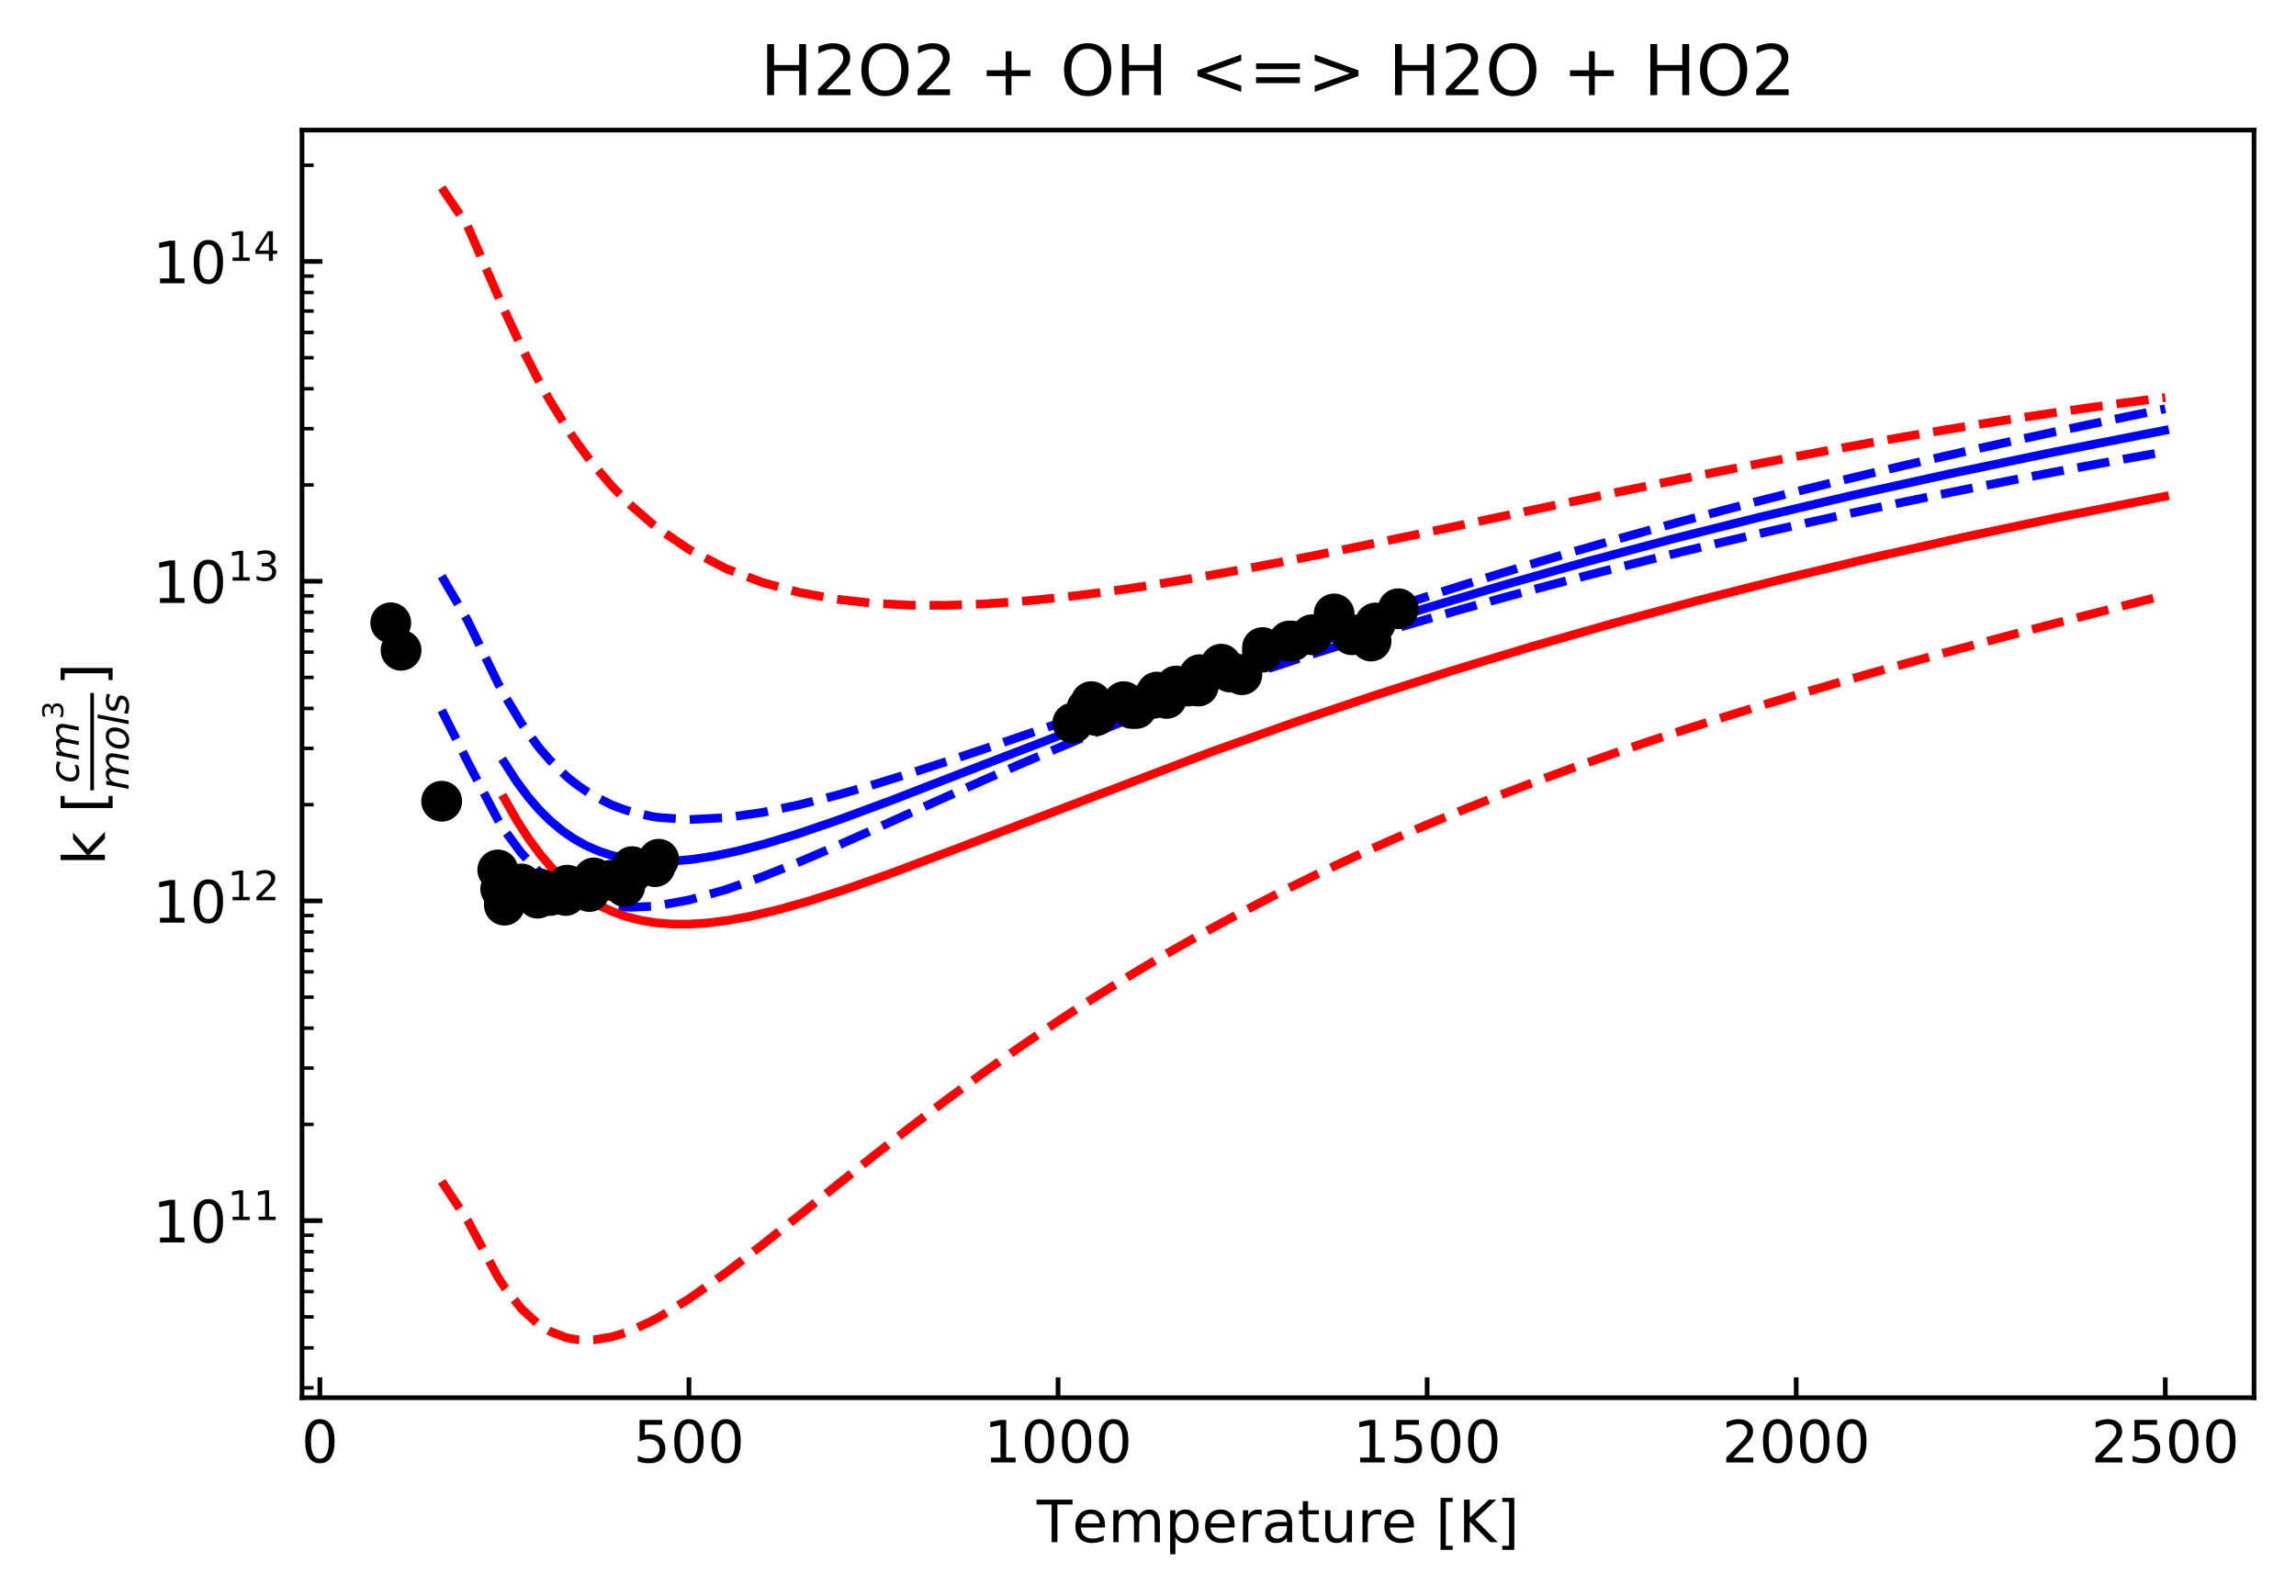 <?xml version="1.0" encoding="utf-8" standalone="no"?>
<!DOCTYPE svg PUBLIC "-//W3C//DTD SVG 1.1//EN"
  "http://www.w3.org/Graphics/SVG/1.1/DTD/svg11.dtd">
<!-- Created with matplotlib (https://matplotlib.org/) -->
<svg height="273.814pt" version="1.1" viewBox="0 0 393.8 273.814" width="393.8pt" xmlns="http://www.w3.org/2000/svg" xmlns:xlink="http://www.w3.org/1999/xlink">
 <defs>
  <style type="text/css">
*{stroke-linecap:butt;stroke-linejoin:round;}
  </style>
 </defs>
 <g id="figure_1">
  <g id="patch_1">
   <path d="M 0 273.814 
L 393.8 273.814 
L 393.8 0 
L 0 0 
z
" style="fill:#ffffff;"/>
  </g>
  <g id="axes_1">
   <g id="patch_2">
    <path d="M 51.8 239.758 
L 386.6 239.758 
L 386.6 22.318 
L 51.8 22.318 
z
" style="fill:#ffffff;"/>
   </g>
   <g id="matplotlib.axis_1">
    <g id="xtick_1">
     <g id="line2d_1">
      <defs>
       <path d="M 0 0 
L 0 -3.5 
" id="mf546ac850c" style="stroke:#000000;stroke-width:0.8;"/>
      </defs>
      <g>
       <use style="stroke:#000000;stroke-width:0.8;" x="54.864" xlink:href="#mf546ac850c" y="239.758"/>
      </g>
     </g>
     <g id="text_1">
      <!-- 0 -->
      <defs>
       <path d="M 31.781 66.406 
Q 24.172 66.406 20.328 58.906 
Q 16.5 51.422 16.5 36.375 
Q 16.5 21.391 20.328 13.891 
Q 24.172 6.391 31.781 6.391 
Q 39.453 6.391 43.281 13.891 
Q 47.125 21.391 47.125 36.375 
Q 47.125 51.422 43.281 58.906 
Q 39.453 66.406 31.781 66.406 
z
M 31.781 74.219 
Q 44.047 74.219 50.516 64.516 
Q 56.984 54.828 56.984 36.375 
Q 56.984 17.969 50.516 8.266 
Q 44.047 -1.422 31.781 -1.422 
Q 19.531 -1.422 13.062 8.266 
Q 6.594 17.969 6.594 36.375 
Q 6.594 54.828 13.062 64.516 
Q 19.531 74.219 31.781 74.219 
z
" id="DejaVuSans-48"/>
      </defs>
      <g transform="translate(51.683 250.857)scale(0.1 -0.1)">
       <use xlink:href="#DejaVuSans-48"/>
      </g>
     </g>
    </g>
    <g id="xtick_2">
     <g id="line2d_2">
      <g>
       <use style="stroke:#000000;stroke-width:0.8;" x="118.167" xlink:href="#mf546ac850c" y="239.758"/>
      </g>
     </g>
     <g id="text_2">
      <!-- 500 -->
      <defs>
       <path d="M 10.797 72.906 
L 49.516 72.906 
L 49.516 64.594 
L 19.828 64.594 
L 19.828 46.734 
Q 21.969 47.469 24.109 47.828 
Q 26.266 48.188 28.422 48.188 
Q 40.625 48.188 47.75 41.5 
Q 54.891 34.812 54.891 23.391 
Q 54.891 11.625 47.562 5.094 
Q 40.234 -1.422 26.906 -1.422 
Q 22.312 -1.422 17.547 -0.641 
Q 12.797 0.141 7.719 1.703 
L 7.719 11.625 
Q 12.109 9.234 16.797 8.062 
Q 21.484 6.891 26.703 6.891 
Q 35.156 6.891 40.078 11.328 
Q 45.016 15.766 45.016 23.391 
Q 45.016 31 40.078 35.438 
Q 35.156 39.891 26.703 39.891 
Q 22.75 39.891 18.812 39.016 
Q 14.891 38.141 10.797 36.281 
z
" id="DejaVuSans-53"/>
      </defs>
      <g transform="translate(108.624 250.857)scale(0.1 -0.1)">
       <use xlink:href="#DejaVuSans-53"/>
       <use x="63.623" xlink:href="#DejaVuSans-48"/>
       <use x="127.246" xlink:href="#DejaVuSans-48"/>
      </g>
     </g>
    </g>
    <g id="xtick_3">
     <g id="line2d_3">
      <g>
       <use style="stroke:#000000;stroke-width:0.8;" x="181.471" xlink:href="#mf546ac850c" y="239.758"/>
      </g>
     </g>
     <g id="text_3">
      <!-- 1000 -->
      <defs>
       <path d="M 12.406 8.297 
L 28.516 8.297 
L 28.516 63.922 
L 10.984 60.406 
L 10.984 69.391 
L 28.422 72.906 
L 38.281 72.906 
L 38.281 8.297 
L 54.391 8.297 
L 54.391 0 
L 12.406 0 
z
" id="DejaVuSans-49"/>
      </defs>
      <g transform="translate(168.746 250.857)scale(0.1 -0.1)">
       <use xlink:href="#DejaVuSans-49"/>
       <use x="63.623" xlink:href="#DejaVuSans-48"/>
       <use x="127.246" xlink:href="#DejaVuSans-48"/>
       <use x="190.869" xlink:href="#DejaVuSans-48"/>
      </g>
     </g>
    </g>
    <g id="xtick_4">
     <g id="line2d_4">
      <g>
       <use style="stroke:#000000;stroke-width:0.8;" x="244.775" xlink:href="#mf546ac850c" y="239.758"/>
      </g>
     </g>
     <g id="text_4">
      <!-- 1500 -->
      <g transform="translate(232.05 250.857)scale(0.1 -0.1)">
       <use xlink:href="#DejaVuSans-49"/>
       <use x="63.623" xlink:href="#DejaVuSans-53"/>
       <use x="127.246" xlink:href="#DejaVuSans-48"/>
       <use x="190.869" xlink:href="#DejaVuSans-48"/>
      </g>
     </g>
    </g>
    <g id="xtick_5">
     <g id="line2d_5">
      <g>
       <use style="stroke:#000000;stroke-width:0.8;" x="308.078" xlink:href="#mf546ac850c" y="239.758"/>
      </g>
     </g>
     <g id="text_5">
      <!-- 2000 -->
      <defs>
       <path d="M 19.188 8.297 
L 53.609 8.297 
L 53.609 0 
L 7.328 0 
L 7.328 8.297 
Q 12.938 14.109 22.625 23.891 
Q 32.328 33.688 34.812 36.531 
Q 39.547 41.844 41.422 45.531 
Q 43.312 49.219 43.312 52.781 
Q 43.312 58.594 39.234 62.25 
Q 35.156 65.922 28.609 65.922 
Q 23.969 65.922 18.812 64.312 
Q 13.672 62.703 7.812 59.422 
L 7.812 69.391 
Q 13.766 71.781 18.938 73 
Q 24.125 74.219 28.422 74.219 
Q 39.75 74.219 46.484 68.547 
Q 53.219 62.891 53.219 53.422 
Q 53.219 48.922 51.531 44.891 
Q 49.859 40.875 45.406 35.406 
Q 44.188 33.984 37.641 27.219 
Q 31.109 20.453 19.188 8.297 
z
" id="DejaVuSans-50"/>
      </defs>
      <g transform="translate(295.353 250.857)scale(0.1 -0.1)">
       <use xlink:href="#DejaVuSans-50"/>
       <use x="63.623" xlink:href="#DejaVuSans-48"/>
       <use x="127.246" xlink:href="#DejaVuSans-48"/>
       <use x="190.869" xlink:href="#DejaVuSans-48"/>
      </g>
     </g>
    </g>
    <g id="xtick_6">
     <g id="line2d_6">
      <g>
       <use style="stroke:#000000;stroke-width:0.8;" x="371.382" xlink:href="#mf546ac850c" y="239.758"/>
      </g>
     </g>
     <g id="text_6">
      <!-- 2500 -->
      <g transform="translate(358.657 250.857)scale(0.1 -0.1)">
       <use xlink:href="#DejaVuSans-50"/>
       <use x="63.623" xlink:href="#DejaVuSans-53"/>
       <use x="127.246" xlink:href="#DejaVuSans-48"/>
       <use x="190.869" xlink:href="#DejaVuSans-48"/>
      </g>
     </g>
    </g>
    <g id="text_7">
     <!-- Temperature [K] -->
     <defs>
      <path d="M -0.297 72.906 
L 61.375 72.906 
L 61.375 64.594 
L 35.5 64.594 
L 35.5 0 
L 25.594 0 
L 25.594 64.594 
L -0.297 64.594 
z
" id="DejaVuSans-84"/>
      <path d="M 56.203 29.594 
L 56.203 25.203 
L 14.891 25.203 
Q 15.484 15.922 20.484 11.062 
Q 25.484 6.203 34.422 6.203 
Q 39.594 6.203 44.453 7.469 
Q 49.312 8.734 54.109 11.281 
L 54.109 2.781 
Q 49.266 0.734 44.188 -0.344 
Q 39.109 -1.422 33.891 -1.422 
Q 20.797 -1.422 13.156 6.188 
Q 5.516 13.812 5.516 26.812 
Q 5.516 40.234 12.766 48.109 
Q 20.016 56 32.328 56 
Q 43.359 56 49.781 48.891 
Q 56.203 41.797 56.203 29.594 
z
M 47.219 32.234 
Q 47.125 39.594 43.094 43.984 
Q 39.062 48.391 32.422 48.391 
Q 24.906 48.391 20.391 44.141 
Q 15.875 39.891 15.188 32.172 
z
" id="DejaVuSans-101"/>
      <path d="M 52 44.188 
Q 55.375 50.25 60.062 53.125 
Q 64.75 56 71.094 56 
Q 79.641 56 84.281 50.016 
Q 88.922 44.047 88.922 33.016 
L 88.922 0 
L 79.891 0 
L 79.891 32.719 
Q 79.891 40.578 77.094 44.375 
Q 74.312 48.188 68.609 48.188 
Q 61.625 48.188 57.562 43.547 
Q 53.516 38.922 53.516 30.906 
L 53.516 0 
L 44.484 0 
L 44.484 32.719 
Q 44.484 40.625 41.703 44.406 
Q 38.922 48.188 33.109 48.188 
Q 26.219 48.188 22.156 43.531 
Q 18.109 38.875 18.109 30.906 
L 18.109 0 
L 9.078 0 
L 9.078 54.688 
L 18.109 54.688 
L 18.109 46.188 
Q 21.188 51.219 25.484 53.609 
Q 29.781 56 35.688 56 
Q 41.656 56 45.828 52.969 
Q 50 49.953 52 44.188 
z
" id="DejaVuSans-109"/>
      <path d="M 18.109 8.203 
L 18.109 -20.797 
L 9.078 -20.797 
L 9.078 54.688 
L 18.109 54.688 
L 18.109 46.391 
Q 20.953 51.266 25.266 53.625 
Q 29.594 56 35.594 56 
Q 45.562 56 51.781 48.094 
Q 58.016 40.188 58.016 27.297 
Q 58.016 14.406 51.781 6.484 
Q 45.562 -1.422 35.594 -1.422 
Q 29.594 -1.422 25.266 0.953 
Q 20.953 3.328 18.109 8.203 
z
M 48.688 27.297 
Q 48.688 37.203 44.609 42.844 
Q 40.531 48.484 33.406 48.484 
Q 26.266 48.484 22.188 42.844 
Q 18.109 37.203 18.109 27.297 
Q 18.109 17.391 22.188 11.75 
Q 26.266 6.109 33.406 6.109 
Q 40.531 6.109 44.609 11.75 
Q 48.688 17.391 48.688 27.297 
z
" id="DejaVuSans-112"/>
      <path d="M 41.109 46.297 
Q 39.594 47.172 37.812 47.578 
Q 36.031 48 33.891 48 
Q 26.266 48 22.188 43.047 
Q 18.109 38.094 18.109 28.812 
L 18.109 0 
L 9.078 0 
L 9.078 54.688 
L 18.109 54.688 
L 18.109 46.188 
Q 20.953 51.172 25.484 53.578 
Q 30.031 56 36.531 56 
Q 37.453 56 38.578 55.875 
Q 39.703 55.766 41.062 55.516 
z
" id="DejaVuSans-114"/>
      <path d="M 34.281 27.484 
Q 23.391 27.484 19.188 25 
Q 14.984 22.516 14.984 16.5 
Q 14.984 11.719 18.141 8.906 
Q 21.297 6.109 26.703 6.109 
Q 34.188 6.109 38.703 11.406 
Q 43.219 16.703 43.219 25.484 
L 43.219 27.484 
z
M 52.203 31.203 
L 52.203 0 
L 43.219 0 
L 43.219 8.297 
Q 40.141 3.328 35.547 0.953 
Q 30.953 -1.422 24.312 -1.422 
Q 15.922 -1.422 10.953 3.297 
Q 6 8.016 6 15.922 
Q 6 25.141 12.172 29.828 
Q 18.359 34.516 30.609 34.516 
L 43.219 34.516 
L 43.219 35.406 
Q 43.219 41.609 39.141 45 
Q 35.062 48.391 27.688 48.391 
Q 23 48.391 18.547 47.266 
Q 14.109 46.141 10.016 43.891 
L 10.016 52.203 
Q 14.938 54.109 19.578 55.047 
Q 24.219 56 28.609 56 
Q 40.484 56 46.344 49.844 
Q 52.203 43.703 52.203 31.203 
z
" id="DejaVuSans-97"/>
      <path d="M 18.312 70.219 
L 18.312 54.688 
L 36.812 54.688 
L 36.812 47.703 
L 18.312 47.703 
L 18.312 18.016 
Q 18.312 11.328 20.141 9.422 
Q 21.969 7.516 27.594 7.516 
L 36.812 7.516 
L 36.812 0 
L 27.594 0 
Q 17.188 0 13.234 3.875 
Q 9.281 7.766 9.281 18.016 
L 9.281 47.703 
L 2.688 47.703 
L 2.688 54.688 
L 9.281 54.688 
L 9.281 70.219 
z
" id="DejaVuSans-116"/>
      <path d="M 8.5 21.578 
L 8.5 54.688 
L 17.484 54.688 
L 17.484 21.922 
Q 17.484 14.156 20.5 10.266 
Q 23.531 6.391 29.594 6.391 
Q 36.859 6.391 41.078 11.031 
Q 45.312 15.672 45.312 23.688 
L 45.312 54.688 
L 54.297 54.688 
L 54.297 0 
L 45.312 0 
L 45.312 8.406 
Q 42.047 3.422 37.719 1 
Q 33.406 -1.422 27.688 -1.422 
Q 18.266 -1.422 13.375 4.438 
Q 8.5 10.297 8.5 21.578 
z
M 31.109 56 
z
" id="DejaVuSans-117"/>
      <path id="DejaVuSans-32"/>
      <path d="M 8.594 75.984 
L 29.297 75.984 
L 29.297 69 
L 17.578 69 
L 17.578 -6.203 
L 29.297 -6.203 
L 29.297 -13.188 
L 8.594 -13.188 
z
" id="DejaVuSans-91"/>
      <path d="M 9.812 72.906 
L 19.672 72.906 
L 19.672 42.094 
L 52.391 72.906 
L 65.094 72.906 
L 28.906 38.922 
L 67.672 0 
L 54.688 0 
L 19.672 35.109 
L 19.672 0 
L 9.812 0 
z
" id="DejaVuSans-75"/>
      <path d="M 30.422 75.984 
L 30.422 -13.188 
L 9.719 -13.188 
L 9.719 -6.203 
L 21.391 -6.203 
L 21.391 69 
L 9.719 69 
L 9.719 75.984 
z
" id="DejaVuSans-93"/>
     </defs>
     <g transform="translate(177.813 264.535)scale(0.1 -0.1)">
      <use xlink:href="#DejaVuSans-84"/>
      <use x="60.818" xlink:href="#DejaVuSans-101"/>
      <use x="122.342" xlink:href="#DejaVuSans-109"/>
      <use x="219.754" xlink:href="#DejaVuSans-112"/>
      <use x="283.23" xlink:href="#DejaVuSans-101"/>
      <use x="344.754" xlink:href="#DejaVuSans-114"/>
      <use x="385.867" xlink:href="#DejaVuSans-97"/>
      <use x="447.146" xlink:href="#DejaVuSans-116"/>
      <use x="486.355" xlink:href="#DejaVuSans-117"/>
      <use x="549.734" xlink:href="#DejaVuSans-114"/>
      <use x="590.816" xlink:href="#DejaVuSans-101"/>
      <use x="652.34" xlink:href="#DejaVuSans-32"/>
      <use x="684.127" xlink:href="#DejaVuSans-91"/>
      <use x="723.141" xlink:href="#DejaVuSans-75"/>
      <use x="788.717" xlink:href="#DejaVuSans-93"/>
     </g>
    </g>
   </g>
   <g id="matplotlib.axis_2">
    <g id="ytick_1">
     <g id="line2d_7">
      <defs>
       <path d="M 0 0 
L 3.5 0 
" id="m65def1b33b" style="stroke:#000000;stroke-width:0.8;"/>
      </defs>
      <g>
       <use style="stroke:#000000;stroke-width:0.8;" x="51.8" xlink:href="#m65def1b33b" y="209.381"/>
      </g>
     </g>
     <g id="text_8">
      <!-- $\mathdefault{10^{11}}$ -->
      <g transform="translate(26.2 213.18)scale(0.1 -0.1)">
       <use transform="translate(0 0.684)" xlink:href="#DejaVuSans-49"/>
       <use transform="translate(63.623 0.684)" xlink:href="#DejaVuSans-48"/>
       <use transform="translate(128.203 38.966)scale(0.7)" xlink:href="#DejaVuSans-49"/>
       <use transform="translate(172.739 38.966)scale(0.7)" xlink:href="#DejaVuSans-49"/>
      </g>
     </g>
    </g>
    <g id="ytick_2">
     <g id="line2d_8">
      <g>
       <use style="stroke:#000000;stroke-width:0.8;" x="51.8" xlink:href="#m65def1b33b" y="154.539"/>
      </g>
     </g>
     <g id="text_9">
      <!-- $\mathdefault{10^{12}}$ -->
      <g transform="translate(26.2 158.339)scale(0.1 -0.1)">
       <use transform="translate(0 0.766)" xlink:href="#DejaVuSans-49"/>
       <use transform="translate(63.623 0.766)" xlink:href="#DejaVuSans-48"/>
       <use transform="translate(128.203 39.047)scale(0.7)" xlink:href="#DejaVuSans-49"/>
       <use transform="translate(172.739 39.047)scale(0.7)" xlink:href="#DejaVuSans-50"/>
      </g>
     </g>
    </g>
    <g id="ytick_3">
     <g id="line2d_9">
      <g>
       <use style="stroke:#000000;stroke-width:0.8;" x="51.8" xlink:href="#m65def1b33b" y="99.697"/>
      </g>
     </g>
     <g id="text_10">
      <!-- $\mathdefault{10^{13}}$ -->
      <defs>
       <path d="M 40.578 39.312 
Q 47.656 37.797 51.625 33 
Q 55.609 28.219 55.609 21.188 
Q 55.609 10.406 48.188 4.484 
Q 40.766 -1.422 27.094 -1.422 
Q 22.516 -1.422 17.656 -0.516 
Q 12.797 0.391 7.625 2.203 
L 7.625 11.719 
Q 11.719 9.328 16.594 8.109 
Q 21.484 6.891 26.812 6.891 
Q 36.078 6.891 40.938 10.547 
Q 45.797 14.203 45.797 21.188 
Q 45.797 27.641 41.281 31.266 
Q 36.766 34.906 28.719 34.906 
L 20.219 34.906 
L 20.219 43.016 
L 29.109 43.016 
Q 36.375 43.016 40.234 45.922 
Q 44.094 48.828 44.094 54.297 
Q 44.094 59.906 40.109 62.906 
Q 36.141 65.922 28.719 65.922 
Q 24.656 65.922 20.016 65.031 
Q 15.375 64.156 9.812 62.312 
L 9.812 71.094 
Q 15.438 72.656 20.344 73.438 
Q 25.25 74.219 29.594 74.219 
Q 40.828 74.219 47.359 69.109 
Q 53.906 64.016 53.906 55.328 
Q 53.906 49.266 50.438 45.094 
Q 46.969 40.922 40.578 39.312 
z
" id="DejaVuSans-51"/>
      </defs>
      <g transform="translate(26.2 103.497)scale(0.1 -0.1)">
       <use transform="translate(0 0.766)" xlink:href="#DejaVuSans-49"/>
       <use transform="translate(63.623 0.766)" xlink:href="#DejaVuSans-48"/>
       <use transform="translate(128.203 39.047)scale(0.7)" xlink:href="#DejaVuSans-49"/>
       <use transform="translate(172.739 39.047)scale(0.7)" xlink:href="#DejaVuSans-51"/>
      </g>
     </g>
    </g>
    <g id="ytick_4">
     <g id="line2d_10">
      <g>
       <use style="stroke:#000000;stroke-width:0.8;" x="51.8" xlink:href="#m65def1b33b" y="44.855"/>
      </g>
     </g>
     <g id="text_11">
      <!-- $\mathdefault{10^{14}}$ -->
      <defs>
       <path d="M 37.797 64.312 
L 12.891 25.391 
L 37.797 25.391 
z
M 35.203 72.906 
L 47.609 72.906 
L 47.609 25.391 
L 58.016 25.391 
L 58.016 17.188 
L 47.609 17.188 
L 47.609 0 
L 37.797 0 
L 37.797 17.188 
L 4.891 17.188 
L 4.891 26.703 
z
" id="DejaVuSans-52"/>
      </defs>
      <g transform="translate(26.2 48.655)scale(0.1 -0.1)">
       <use transform="translate(0 0.684)" xlink:href="#DejaVuSans-49"/>
       <use transform="translate(63.623 0.684)" xlink:href="#DejaVuSans-48"/>
       <use transform="translate(128.203 38.966)scale(0.7)" xlink:href="#DejaVuSans-49"/>
       <use transform="translate(172.739 38.966)scale(0.7)" xlink:href="#DejaVuSans-52"/>
      </g>
     </g>
    </g>
    <g id="ytick_5">
     <g id="line2d_11">
      <defs>
       <path d="M 0 0 
L 2 0 
" id="m1a11998384" style="stroke:#000000;stroke-width:0.6;"/>
      </defs>
      <g>
       <use style="stroke:#000000;stroke-width:0.6;" x="51.8" xlink:href="#m1a11998384" y="238.057"/>
      </g>
     </g>
    </g>
    <g id="ytick_6">
     <g id="line2d_12">
      <g>
       <use style="stroke:#000000;stroke-width:0.6;" x="51.8" xlink:href="#m1a11998384" y="231.205"/>
      </g>
     </g>
    </g>
    <g id="ytick_7">
     <g id="line2d_13">
      <g>
       <use style="stroke:#000000;stroke-width:0.6;" x="51.8" xlink:href="#m1a11998384" y="225.89"/>
      </g>
     </g>
    </g>
    <g id="ytick_8">
     <g id="line2d_14">
      <g>
       <use style="stroke:#000000;stroke-width:0.6;" x="51.8" xlink:href="#m1a11998384" y="221.548"/>
      </g>
     </g>
    </g>
    <g id="ytick_9">
     <g id="line2d_15">
      <g>
       <use style="stroke:#000000;stroke-width:0.6;" x="51.8" xlink:href="#m1a11998384" y="217.876"/>
      </g>
     </g>
    </g>
    <g id="ytick_10">
     <g id="line2d_16">
      <g>
       <use style="stroke:#000000;stroke-width:0.6;" x="51.8" xlink:href="#m1a11998384" y="214.696"/>
      </g>
     </g>
    </g>
    <g id="ytick_11">
     <g id="line2d_17">
      <g>
       <use style="stroke:#000000;stroke-width:0.6;" x="51.8" xlink:href="#m1a11998384" y="211.891"/>
      </g>
     </g>
    </g>
    <g id="ytick_12">
     <g id="line2d_18">
      <g>
       <use style="stroke:#000000;stroke-width:0.6;" x="51.8" xlink:href="#m1a11998384" y="192.872"/>
      </g>
     </g>
    </g>
    <g id="ytick_13">
     <g id="line2d_19">
      <g>
       <use style="stroke:#000000;stroke-width:0.6;" x="51.8" xlink:href="#m1a11998384" y="183.215"/>
      </g>
     </g>
    </g>
    <g id="ytick_14">
     <g id="line2d_20">
      <g>
       <use style="stroke:#000000;stroke-width:0.6;" x="51.8" xlink:href="#m1a11998384" y="176.363"/>
      </g>
     </g>
    </g>
    <g id="ytick_15">
     <g id="line2d_21">
      <g>
       <use style="stroke:#000000;stroke-width:0.6;" x="51.8" xlink:href="#m1a11998384" y="171.048"/>
      </g>
     </g>
    </g>
    <g id="ytick_16">
     <g id="line2d_22">
      <g>
       <use style="stroke:#000000;stroke-width:0.6;" x="51.8" xlink:href="#m1a11998384" y="166.706"/>
      </g>
     </g>
    </g>
    <g id="ytick_17">
     <g id="line2d_23">
      <g>
       <use style="stroke:#000000;stroke-width:0.6;" x="51.8" xlink:href="#m1a11998384" y="163.034"/>
      </g>
     </g>
    </g>
    <g id="ytick_18">
     <g id="line2d_24">
      <g>
       <use style="stroke:#000000;stroke-width:0.6;" x="51.8" xlink:href="#m1a11998384" y="159.854"/>
      </g>
     </g>
    </g>
    <g id="ytick_19">
     <g id="line2d_25">
      <g>
       <use style="stroke:#000000;stroke-width:0.6;" x="51.8" xlink:href="#m1a11998384" y="157.049"/>
      </g>
     </g>
    </g>
    <g id="ytick_20">
     <g id="line2d_26">
      <g>
       <use style="stroke:#000000;stroke-width:0.6;" x="51.8" xlink:href="#m1a11998384" y="138.03"/>
      </g>
     </g>
    </g>
    <g id="ytick_21">
     <g id="line2d_27">
      <g>
       <use style="stroke:#000000;stroke-width:0.6;" x="51.8" xlink:href="#m1a11998384" y="128.373"/>
      </g>
     </g>
    </g>
    <g id="ytick_22">
     <g id="line2d_28">
      <g>
       <use style="stroke:#000000;stroke-width:0.6;" x="51.8" xlink:href="#m1a11998384" y="121.521"/>
      </g>
     </g>
    </g>
    <g id="ytick_23">
     <g id="line2d_29">
      <g>
       <use style="stroke:#000000;stroke-width:0.6;" x="51.8" xlink:href="#m1a11998384" y="116.206"/>
      </g>
     </g>
    </g>
    <g id="ytick_24">
     <g id="line2d_30">
      <g>
       <use style="stroke:#000000;stroke-width:0.6;" x="51.8" xlink:href="#m1a11998384" y="111.864"/>
      </g>
     </g>
    </g>
    <g id="ytick_25">
     <g id="line2d_31">
      <g>
       <use style="stroke:#000000;stroke-width:0.6;" x="51.8" xlink:href="#m1a11998384" y="108.193"/>
      </g>
     </g>
    </g>
    <g id="ytick_26">
     <g id="line2d_32">
      <g>
       <use style="stroke:#000000;stroke-width:0.6;" x="51.8" xlink:href="#m1a11998384" y="105.012"/>
      </g>
     </g>
    </g>
    <g id="ytick_27">
     <g id="line2d_33">
      <g>
       <use style="stroke:#000000;stroke-width:0.6;" x="51.8" xlink:href="#m1a11998384" y="102.207"/>
      </g>
     </g>
    </g>
    <g id="ytick_28">
     <g id="line2d_34">
      <g>
       <use style="stroke:#000000;stroke-width:0.6;" x="51.8" xlink:href="#m1a11998384" y="83.188"/>
      </g>
     </g>
    </g>
    <g id="ytick_29">
     <g id="line2d_35">
      <g>
       <use style="stroke:#000000;stroke-width:0.6;" x="51.8" xlink:href="#m1a11998384" y="73.531"/>
      </g>
     </g>
    </g>
    <g id="ytick_30">
     <g id="line2d_36">
      <g>
       <use style="stroke:#000000;stroke-width:0.6;" x="51.8" xlink:href="#m1a11998384" y="66.679"/>
      </g>
     </g>
    </g>
    <g id="ytick_31">
     <g id="line2d_37">
      <g>
       <use style="stroke:#000000;stroke-width:0.6;" x="51.8" xlink:href="#m1a11998384" y="61.365"/>
      </g>
     </g>
    </g>
    <g id="ytick_32">
     <g id="line2d_38">
      <g>
       <use style="stroke:#000000;stroke-width:0.6;" x="51.8" xlink:href="#m1a11998384" y="57.022"/>
      </g>
     </g>
    </g>
    <g id="ytick_33">
     <g id="line2d_39">
      <g>
       <use style="stroke:#000000;stroke-width:0.6;" x="51.8" xlink:href="#m1a11998384" y="53.351"/>
      </g>
     </g>
    </g>
    <g id="ytick_34">
     <g id="line2d_40">
      <g>
       <use style="stroke:#000000;stroke-width:0.6;" x="51.8" xlink:href="#m1a11998384" y="50.17"/>
      </g>
     </g>
    </g>
    <g id="ytick_35">
     <g id="line2d_41">
      <g>
       <use style="stroke:#000000;stroke-width:0.6;" x="51.8" xlink:href="#m1a11998384" y="47.365"/>
      </g>
     </g>
    </g>
    <g id="ytick_36">
     <g id="line2d_42">
      <g>
       <use style="stroke:#000000;stroke-width:0.6;" x="51.8" xlink:href="#m1a11998384" y="28.346"/>
      </g>
     </g>
    </g>
    <g id="text_12">
     <!-- k [$\frac{cm^3}{{mol s}}$] -->
     <defs>
      <path d="M 9.078 75.984 
L 18.109 75.984 
L 18.109 31.109 
L 44.922 54.688 
L 56.391 54.688 
L 27.391 29.109 
L 57.625 0 
L 45.906 0 
L 18.109 26.703 
L 18.109 0 
L 9.078 0 
z
" id="DejaVuSans-107"/>
      <path d="M 53.609 52.594 
L 51.812 43.703 
Q 48.578 46.047 44.938 47.219 
Q 41.312 48.391 37.406 48.391 
Q 33.109 48.391 29.219 46.875 
Q 25.344 45.359 22.703 42.578 
Q 18.5 38.328 16.203 32.609 
Q 13.922 26.906 13.922 20.797 
Q 13.922 13.422 17.609 9.812 
Q 21.297 6.203 28.812 6.203 
Q 32.516 6.203 36.688 7.328 
Q 40.875 8.453 45.406 10.688 
L 43.703 1.812 
Q 39.797 0.203 35.672 -0.609 
Q 31.547 -1.422 27.203 -1.422 
Q 16.312 -1.422 10.453 4.016 
Q 4.594 9.469 4.594 19.578 
Q 4.594 28.078 7.641 35.234 
Q 10.688 42.391 16.703 48.094 
Q 20.797 52 26.312 54 
Q 31.844 56 38.375 56 
Q 42.188 56 45.938 55.141 
Q 49.703 54.297 53.609 52.594 
z
" id="DejaVuSans-Oblique-99"/>
      <path d="M 89.797 33.016 
L 83.406 0 
L 74.422 0 
L 80.719 32.719 
Q 81.109 34.812 81.297 36.328 
Q 81.5 37.844 81.5 38.922 
Q 81.5 43.312 79.047 45.75 
Q 76.609 48.188 72.219 48.188 
Q 65.672 48.188 60.547 43.281 
Q 55.422 38.375 53.906 30.516 
L 47.906 0 
L 38.922 0 
L 45.312 32.719 
Q 45.703 34.516 45.891 36.047 
Q 46.094 37.594 46.094 38.812 
Q 46.094 43.266 43.656 45.719 
Q 41.219 48.188 36.922 48.188 
Q 30.281 48.188 25.141 43.281 
Q 20.016 38.375 18.5 30.516 
L 12.5 0 
L 3.516 0 
L 14.203 54.688 
L 23.188 54.688 
L 21.484 46.188 
Q 25.141 50.984 30.047 53.484 
Q 34.969 56 40.578 56 
Q 46.531 56 50.359 52.875 
Q 54.203 49.75 54.984 44.188 
Q 59.078 49.953 64.469 52.969 
Q 69.875 56 75.875 56 
Q 82.906 56 86.734 51.953 
Q 90.578 47.906 90.578 40.484 
Q 90.578 38.875 90.375 36.938 
Q 90.188 35.016 89.797 33.016 
z
" id="DejaVuSans-Oblique-109"/>
      <path d="M 25.391 -1.422 
Q 15.766 -1.422 10.172 4.516 
Q 4.594 10.453 4.594 20.703 
Q 4.594 26.656 6.516 32.828 
Q 8.453 39.016 11.531 43.219 
Q 16.359 49.75 22.312 52.875 
Q 28.266 56 35.797 56 
Q 45.125 56 50.859 50.188 
Q 56.594 44.391 56.594 35.016 
Q 56.594 28.516 54.688 22.062 
Q 52.781 15.625 49.703 11.375 
Q 44.922 4.828 38.969 1.703 
Q 33.016 -1.422 25.391 -1.422 
z
M 13.922 21 
Q 13.922 13.578 17.016 9.891 
Q 20.125 6.203 26.422 6.203 
Q 35.453 6.203 41.375 14.078 
Q 47.312 21.969 47.312 34.078 
Q 47.312 41.156 44.141 44.766 
Q 40.969 48.391 34.812 48.391 
Q 29.734 48.391 25.781 46.016 
Q 21.828 43.656 18.703 38.812 
Q 16.406 35.203 15.156 30.562 
Q 13.922 25.922 13.922 21 
z
" id="DejaVuSans-Oblique-111"/>
      <path d="M 18.312 75.984 
L 27.297 75.984 
L 12.5 0 
L 3.516 0 
z
" id="DejaVuSans-Oblique-108"/>
      <path d="M 50 53.078 
L 48.297 44.578 
Q 44.734 46.531 40.766 47.5 
Q 36.812 48.484 32.625 48.484 
Q 25.531 48.484 21.453 46.062 
Q 17.391 43.656 17.391 39.5 
Q 17.391 34.672 26.859 32.078 
Q 27.594 31.891 27.938 31.781 
L 30.812 30.906 
Q 39.797 28.422 42.797 25.688 
Q 45.797 22.953 45.797 18.219 
Q 45.797 9.516 38.891 4.047 
Q 31.984 -1.422 20.797 -1.422 
Q 16.453 -1.422 11.672 -0.578 
Q 6.891 0.25 1.125 2 
L 2.875 11.281 
Q 7.812 8.734 12.594 7.422 
Q 17.391 6.109 21.781 6.109 
Q 28.375 6.109 32.5 8.938 
Q 36.625 11.766 36.625 16.109 
Q 36.625 20.797 25.781 23.688 
L 24.859 23.922 
L 21.781 24.703 
Q 14.938 26.516 11.766 29.469 
Q 8.594 32.422 8.594 37.016 
Q 8.594 45.75 15.156 50.875 
Q 21.734 56 33.016 56 
Q 37.453 56 41.672 55.266 
Q 45.906 54.547 50 53.078 
z
" id="DejaVuSans-Oblique-115"/>
     </defs>
     <g transform="translate(18 148.438)rotate(-90)scale(0.1 -0.1)">
      <use transform="translate(0 0.044)" xlink:href="#DejaVuSans-107"/>
      <use transform="translate(57.91 0.044)" xlink:href="#DejaVuSans-32"/>
      <use transform="translate(89.697 0.044)" xlink:href="#DejaVuSans-91"/>
      <use transform="translate(140.711 44.836)scale(0.7)" xlink:href="#DejaVuSans-Oblique-99"/>
      <use transform="translate(179.197 44.836)scale(0.7)" xlink:href="#DejaVuSans-Oblique-109"/>
      <use transform="translate(250.641 71.633)scale(0.49)" xlink:href="#DejaVuSans-51"/>
      <use transform="translate(128.711 -40.598)scale(0.7)" xlink:href="#DejaVuSans-Oblique-109"/>
      <use transform="translate(196.899 -40.598)scale(0.7)" xlink:href="#DejaVuSans-Oblique-111"/>
      <use transform="translate(239.727 -40.598)scale(0.7)" xlink:href="#DejaVuSans-Oblique-108"/>
      <use transform="translate(259.175 -40.598)scale(0.7)" xlink:href="#DejaVuSans-Oblique-115"/>
      <use transform="translate(308.145 0.044)" xlink:href="#DejaVuSans-93"/>
      <path d="M 128.711 18.841 
L 128.711 25.091 
L 295.645 25.091 
L 295.645 18.841 
L 128.711 18.841 
z
"/>
     </g>
    </g>
   </g>
   <g id="line2d_43">
    <path clip-path="url(#pdd4b873819)" d="M 86.516 130.802 
L 88.541 133.951 
L 90.567 136.684 
L 92.466 138.889 
L 94.365 140.775 
L 96.391 142.469 
L 98.417 143.868 
L 100.442 145.004 
L 102.595 145.956 
L 104.874 146.714 
L 107.279 147.27 
L 109.811 147.622 
L 112.597 147.773 
L 115.509 147.708 
L 118.801 147.406 
L 122.472 146.834 
L 126.524 145.974 
L 131.208 144.748 
L 136.779 143.049 
L 143.616 140.717 
L 152.605 137.399 
L 168.051 131.419 
L 189.827 123.037 
L 204.26 117.729 
L 217.807 112.985 
L 231.101 108.566 
L 244.521 104.341 
L 258.195 100.271 
L 272.248 96.321 
L 286.808 92.461 
L 302.001 88.667 
L 317.827 84.944 
L 334.539 81.243 
L 352.264 77.549 
L 371.129 73.848 
L 371.255 73.824 
L 371.255 73.824 
" style="fill:none;stroke:#0000ff;stroke-linecap:square;stroke-width:1.5;"/>
   </g>
   <g id="line2d_44">
    <path clip-path="url(#pdd4b873819)" d="M 75.754 98.837 
L 80.185 106.404 
L 85.376 117.111 
L 85.883 118.064 
L 86.516 119.223 
L 86.516 119.223 
L 86.516 119.223 
L 86.642 119.451 
L 89.428 124.062 
L 92.086 127.773 
L 92.213 127.934 
L 92.34 128.093 
L 92.593 128.407 
L 92.846 128.716 
L 94.365 130.451 
L 97.024 133.048 
L 97.277 133.268 
L 97.91 133.798 
L 99.176 134.779 
L 101.076 136.063 
L 101.835 136.518 
L 104.747 137.985 
L 105.507 138.302 
L 107.153 138.902 
L 108.292 139.253 
L 108.419 139.289 
L 111.837 140.053 
L 112.344 140.134 
L 112.977 140.225 
L 118.167 140.581 
L 118.167 140.581 
L 124.498 140.262 
L 124.498 140.262 
L 130.828 139.351 
L 137.159 138.028 
L 143.489 136.414 
L 149.819 134.597 
L 156.15 132.64 
L 162.48 130.586 
L 168.81 128.467 
L 168.81 128.467 
L 175.141 126.304 
L 181.471 124.113 
L 181.471 124.113 
L 184.003 123.23 
L 186.409 122.39 
L 187.168 122.124 
L 187.801 121.902 
L 188.055 121.813 
L 192.739 120.169 
L 194.132 119.679 
L 194.132 119.679 
L 194.891 119.412 
L 197.677 118.431 
L 198.31 118.208 
L 198.436 118.164 
L 200.082 117.584 
L 200.462 117.45 
L 201.728 117.004 
L 203.754 116.291 
L 205.526 115.667 
L 205.78 115.578 
L 206.792 115.221 
L 209.451 114.287 
L 210.971 113.754 
L 212.996 113.045 
L 213.123 113.001 
L 216.541 111.809 
L 216.541 111.809 
L 219.453 110.798 
L 221.099 110.229 
L 221.606 110.055 
L 225.024 108.881 
L 225.784 108.622 
L 228.822 107.589 
L 231.861 106.565 
L 232.114 106.48 
L 235.153 105.466 
L 235.912 105.214 
L 238.444 104.379 
L 239.837 103.922 
L 244.775 102.322 
L 244.775 102.322 
L 251.105 100.312 
L 257.435 98.35 
L 263.766 96.436 
L 270.096 94.57 
L 276.426 92.752 
L 282.757 90.98 
L 289.087 89.252 
L 295.418 87.568 
L 301.748 85.925 
L 308.078 84.323 
L 308.078 84.323 
L 314.409 82.758 
L 320.739 81.231 
L 327.069 79.738 
L 333.4 78.279 
L 339.73 76.851 
L 346.06 75.453 
L 352.391 74.082 
L 358.721 72.739 
L 365.051 71.419 
L 371.382 70.123 
L 371.382 70.123 
" style="fill:none;stroke:#0000ff;stroke-dasharray:5.55,2.4;stroke-dashoffset:0;stroke-width:1.5;"/>
   </g>
   <g id="line2d_45">
    <path clip-path="url(#pdd4b873819)" d="M 75.754 121.839 
L 80.185 130.628 
L 85.376 140.579 
L 85.883 141.398 
L 86.516 142.381 
L 86.516 142.381 
L 86.516 142.381 
L 86.642 142.573 
L 89.428 146.332 
L 92.086 149.175 
L 92.213 149.293 
L 92.34 149.411 
L 92.593 149.641 
L 92.846 149.865 
L 94.365 151.099 
L 97.024 152.825 
L 97.277 152.963 
L 97.91 153.29 
L 99.176 153.867 
L 101.076 154.556 
L 101.835 154.778 
L 104.747 155.371 
L 105.507 155.465 
L 107.153 155.591 
L 108.292 155.622 
L 108.419 155.622 
L 111.837 155.456 
L 112.344 155.403 
L 112.977 155.328 
L 118.167 154.38 
L 118.167 154.38 
L 124.498 152.6 
L 124.498 152.6 
L 130.828 150.359 
L 137.159 147.824 
L 143.489 145.111 
L 149.819 142.3 
L 156.15 139.449 
L 162.48 136.598 
L 168.81 133.778 
L 168.81 133.778 
L 175.141 131.01 
L 181.471 128.313 
L 181.471 128.313 
L 184.003 127.257 
L 186.409 126.267 
L 187.168 125.957 
L 187.801 125.699 
L 188.055 125.597 
L 192.739 123.724 
L 194.132 123.178 
L 194.132 123.178 
L 194.891 122.882 
L 197.677 121.808 
L 198.31 121.567 
L 198.436 121.518 
L 200.082 120.896 
L 200.462 120.753 
L 201.728 120.28 
L 203.754 119.532 
L 205.526 118.885 
L 205.78 118.793 
L 206.792 118.427 
L 209.451 117.479 
L 210.971 116.944 
L 212.996 116.24 
L 213.123 116.196 
L 216.541 115.028 
L 216.541 115.028 
L 219.453 114.052 
L 221.099 113.509 
L 221.606 113.342 
L 225.024 112.233 
L 225.784 111.989 
L 228.822 111.025 
L 231.861 110.076 
L 232.114 109.998 
L 235.153 109.065 
L 235.912 108.834 
L 238.444 108.071 
L 239.837 107.656 
L 244.775 106.205 
L 244.775 106.205 
L 251.105 104.393 
L 257.435 102.632 
L 263.766 100.919 
L 270.096 99.252 
L 276.426 97.628 
L 282.757 96.046 
L 289.087 94.503 
L 295.418 92.999 
L 301.748 91.531 
L 308.078 90.098 
L 308.078 90.098 
L 314.409 88.7 
L 320.739 87.334 
L 327.069 86.001 
L 333.4 84.698 
L 339.73 83.424 
L 346.06 82.18 
L 352.391 80.964 
L 358.721 79.775 
L 365.051 78.613 
L 371.382 77.477 
L 371.382 77.477 
" style="fill:none;stroke:#0000ff;stroke-dasharray:5.55,2.4;stroke-dashoffset:0;stroke-width:1.5;"/>
   </g>
   <g id="line2d_46">
    <path clip-path="url(#pdd4b873819)" d="M 86.516 137.004 
L 88.668 140.768 
L 90.694 143.898 
L 92.719 146.634 
L 94.745 149 
L 96.771 151.024 
L 98.797 152.736 
L 100.822 154.168 
L 102.975 155.416 
L 105.127 156.412 
L 107.406 157.224 
L 109.811 157.845 
L 112.344 158.27 
L 115.129 158.504 
L 118.041 158.526 
L 121.333 158.319 
L 124.878 157.869 
L 128.802 157.147 
L 133.36 156.074 
L 138.551 154.618 
L 144.755 152.638 
L 152.478 149.928 
L 163.24 145.895 
L 207.932 128.901 
L 221.985 123.923 
L 235.532 119.36 
L 249.079 115.032 
L 262.753 110.899 
L 276.68 106.921 
L 290.986 103.068 
L 305.673 99.343 
L 320.866 95.719 
L 336.691 92.174 
L 353.15 88.717 
L 370.242 85.354 
L 371.255 85.162 
L 371.255 85.162 
" style="fill:none;stroke:#ff0000;stroke-linecap:square;stroke-width:1.5;"/>
   </g>
   <g id="line2d_47">
    <path clip-path="url(#pdd4b873819)" d="M 75.754 32.202 
L 80.185 38.759 
L 85.376 50.651 
L 85.883 51.805 
L 86.516 53.231 
L 86.516 53.231 
L 86.516 53.231 
L 86.642 53.514 
L 89.428 59.492 
L 92.086 64.709 
L 92.213 64.945 
L 92.34 65.18 
L 92.593 65.646 
L 92.846 66.108 
L 94.365 68.784 
L 97.024 73.087 
L 97.277 73.472 
L 97.91 74.418 
L 99.176 76.236 
L 101.076 78.784 
L 101.835 79.746 
L 104.747 83.153 
L 105.507 83.973 
L 107.153 85.658 
L 108.292 86.755 
L 108.419 86.873 
L 111.837 89.832 
L 112.344 90.233 
L 112.977 90.722 
L 118.167 94.241 
L 118.167 94.241 
L 124.498 97.526 
L 124.498 97.526 
L 130.828 99.931 
L 137.159 101.639 
L 143.489 102.788 
L 149.819 103.484 
L 156.15 103.809 
L 162.48 103.829 
L 168.81 103.596 
L 168.81 103.596 
L 175.141 103.153 
L 181.471 102.533 
L 181.471 102.533 
L 184.003 102.243 
L 186.409 101.947 
L 187.168 101.85 
L 187.801 101.767 
L 188.055 101.734 
L 192.739 101.083 
L 194.132 100.878 
L 194.132 100.878 
L 194.891 100.765 
L 197.677 100.335 
L 198.31 100.235 
L 198.436 100.215 
L 200.082 99.95 
L 200.462 99.888 
L 201.728 99.679 
L 203.754 99.338 
L 205.526 99.033 
L 205.78 98.989 
L 206.792 98.812 
L 209.451 98.339 
L 210.971 98.063 
L 212.996 97.69 
L 213.123 97.667 
L 216.541 97.024 
L 216.541 97.024 
L 219.453 96.465 
L 221.099 96.145 
L 221.606 96.046 
L 225.024 95.37 
L 225.784 95.219 
L 228.822 94.607 
L 231.861 93.989 
L 232.114 93.937 
L 235.153 93.312 
L 235.912 93.155 
L 238.444 92.63 
L 239.837 92.339 
L 244.775 91.304 
L 244.775 91.304 
L 251.105 89.967 
L 257.435 88.625 
L 263.766 87.284 
L 270.096 85.95 
L 276.426 84.625 
L 282.757 83.316 
L 289.087 82.025 
L 295.418 80.756 
L 301.748 79.513 
L 308.078 78.298 
L 308.078 78.298 
L 314.409 77.114 
L 320.739 75.964 
L 327.069 74.849 
L 333.4 73.772 
L 339.73 72.735 
L 346.06 71.738 
L 352.391 70.785 
L 358.721 69.875 
L 365.051 69.01 
L 371.382 68.19 
L 371.382 68.19 
" style="fill:none;stroke:#ff0000;stroke-dasharray:5.55,2.4;stroke-dashoffset:0;stroke-width:1.5;"/>
   </g>
   <g id="line2d_48">
    <path clip-path="url(#pdd4b873819)" d="M 75.754 202.654 
L 80.185 209.318 
L 85.376 219.021 
L 85.883 219.822 
L 86.516 220.776 
L 86.516 220.776 
L 86.516 220.776 
L 86.642 220.961 
L 89.428 224.485 
L 92.086 226.931 
L 92.213 227.027 
L 92.34 227.12 
L 92.593 227.302 
L 92.846 227.477 
L 94.365 228.383 
L 97.024 229.421 
L 97.277 229.487 
L 97.91 229.628 
L 99.176 229.814 
L 101.076 229.874 
L 101.835 229.831 
L 104.747 229.352 
L 105.507 229.154 
L 107.153 228.632 
L 108.292 228.204 
L 108.419 228.153 
L 111.837 226.572 
L 112.344 226.307 
L 112.977 225.965 
L 118.167 222.803 
L 118.167 222.803 
L 124.498 218.328 
L 124.498 218.328 
L 130.828 213.464 
L 137.159 208.419 
L 143.489 203.329 
L 149.819 198.285 
L 156.15 193.343 
L 162.48 188.543 
L 168.81 183.905 
L 168.81 183.905 
L 175.141 179.442 
L 181.471 175.161 
L 181.471 175.161 
L 184.003 173.499 
L 186.409 171.948 
L 187.168 171.463 
L 187.801 171.061 
L 188.055 170.901 
L 192.739 167.988 
L 194.132 167.141 
L 194.132 167.141 
L 194.891 166.683 
L 197.677 165.022 
L 198.31 164.65 
L 198.436 164.575 
L 200.082 163.615 
L 200.462 163.395 
L 201.728 162.667 
L 203.754 161.515 
L 205.526 160.52 
L 205.78 160.379 
L 206.792 159.818 
L 209.451 158.364 
L 210.971 157.546 
L 212.996 156.469 
L 213.123 156.402 
L 216.541 154.622 
L 216.541 154.622 
L 219.453 153.139 
L 221.099 152.315 
L 221.606 152.064 
L 225.024 150.389 
L 225.784 150.022 
L 228.822 148.575 
L 231.861 147.159 
L 232.114 147.042 
L 235.153 145.658 
L 235.912 145.316 
L 238.444 144.191 
L 239.837 143.58 
L 244.775 141.461 
L 244.775 141.461 
L 251.105 138.844 
L 257.435 136.332 
L 263.766 133.919 
L 270.096 131.596 
L 276.426 129.358 
L 282.757 127.197 
L 289.087 125.108 
L 295.418 123.084 
L 301.748 121.12 
L 308.078 119.21 
L 308.078 119.21 
L 314.409 117.349 
L 320.739 115.533 
L 327.069 113.756 
L 333.4 112.014 
L 339.73 110.302 
L 346.06 108.618 
L 352.391 106.958 
L 358.721 105.317 
L 365.051 103.694 
L 371.382 102.086 
L 371.382 102.086 
" style="fill:none;stroke:#ff0000;stroke-dasharray:5.55,2.4;stroke-dashoffset:0;stroke-width:1.5;"/>
   </g>
   <g id="line2d_49">
    <defs>
     <path d="M 0 3 
C 0.796 3 1.559 2.684 2.121 2.121 
C 2.684 1.559 3 0.796 3 0 
C 3 -0.796 2.684 -1.559 2.121 -2.121 
C 1.559 -2.684 0.796 -3 0 -3 
C -0.796 -3 -1.559 -2.684 -2.121 -2.121 
C -2.684 -1.559 -3 -0.796 -3 0 
C -3 0.796 -2.684 1.559 -2.121 2.121 
C -1.559 2.684 -0.796 3 0 3 
z
" id="ma08f961276" style="stroke:#000000;"/>
    </defs>
    <g clip-path="url(#pdd4b873819)">
     <use style="stroke:#000000;" x="209.451" xlink:href="#ma08f961276" y="113.936"/>
     <use style="stroke:#000000;" x="205.78" xlink:href="#ma08f961276" y="115.735"/>
     <use style="stroke:#000000;" x="201.728" xlink:href="#ma08f961276" y="117.68"/>
     <use style="stroke:#000000;" x="198.31" xlink:href="#ma08f961276" y="119.251"/>
     <use style="stroke:#000000;" x="194.891" xlink:href="#ma08f961276" y="121.521"/>
     <use style="stroke:#000000;" x="187.168" xlink:href="#ma08f961276" y="120.359"/>
     <use style="stroke:#000000;" x="186.409" xlink:href="#ma08f961276" y="121.521"/>
     <use style="stroke:#000000;" x="184.003" xlink:href="#ma08f961276" y="124.031"/>
     <use style="stroke:#000000;" x="192.739" xlink:href="#ma08f961276" y="120.359"/>
     <use style="stroke:#000000;" x="216.541" xlink:href="#ma08f961276" y="111.864"/>
     <use style="stroke:#000000;" x="188.055" xlink:href="#ma08f961276" y="122.743"/>
     <use style="stroke:#000000;" x="194.132" xlink:href="#ma08f961276" y="121.521"/>
     <use style="stroke:#000000;" x="197.677" xlink:href="#ma08f961276" y="119.799"/>
     <use style="stroke:#000000;" x="203.754" xlink:href="#ma08f961276" y="117.68"/>
     <use style="stroke:#000000;" x="210.971" xlink:href="#ma08f961276" y="115.272"/>
     <use style="stroke:#000000;" x="225.024" xlink:href="#ma08f961276" y="108.883"/>
     <use style="stroke:#000000;" x="216.541" xlink:href="#ma08f961276" y="111.083"/>
     <use style="stroke:#000000;" x="221.606" xlink:href="#ma08f961276" y="109.958"/>
     <use style="stroke:#000000;" x="228.822" xlink:href="#ma08f961276" y="105.312"/>
     <use style="stroke:#000000;" x="231.861" xlink:href="#ma08f961276" y="108.883"/>
     <use style="stroke:#000000;" x="235.153" xlink:href="#ma08f961276" y="109.958"/>
     <use style="stroke:#000000;" x="239.837" xlink:href="#ma08f961276" y="104.424"/>
     <use style="stroke:#000000;" x="198.436" xlink:href="#ma08f961276" y="118.716"/>
     <use style="stroke:#000000;" x="235.912" xlink:href="#ma08f961276" y="106.869"/>
     <use style="stroke:#000000;" x="221.099" xlink:href="#ma08f961276" y="109.958"/>
     <use style="stroke:#000000;" x="212.996" xlink:href="#ma08f961276" y="115.735"/>
     <use style="stroke:#000000;" x="205.526" xlink:href="#ma08f961276" y="117.68"/>
     <use style="stroke:#000000;" x="200.082" xlink:href="#ma08f961276" y="119.799"/>
     <use style="stroke:#000000;" x="92.593" xlink:href="#ma08f961276" y="152.487"/>
     <use style="stroke:#000000;" x="108.419" xlink:href="#ma08f961276" y="148.66"/>
     <use style="stroke:#000000;" x="101.835" xlink:href="#ma08f961276" y="150.597"/>
     <use style="stroke:#000000;" x="97.277" xlink:href="#ma08f961276" y="151.84"/>
     <use style="stroke:#000000;" x="89.428" xlink:href="#ma08f961276" y="151.628"/>
     <use style="stroke:#000000;" x="85.883" xlink:href="#ma08f961276" y="152.487"/>
     <use style="stroke:#000000;" x="86.516" xlink:href="#ma08f961276" y="155.265"/>
     <use style="stroke:#000000;" x="86.516" xlink:href="#ma08f961276" y="154.827"/>
     <use style="stroke:#000000;" x="92.213" xlink:href="#ma08f961276" y="154.068"/>
     <use style="stroke:#000000;" x="94.365" xlink:href="#ma08f961276" y="153.605"/>
     <use style="stroke:#000000;" x="97.91" xlink:href="#ma08f961276" y="152.054"/>
     <use style="stroke:#000000;" x="104.747" xlink:href="#ma08f961276" y="151.004"/>
     <use style="stroke:#000000;" x="108.292" xlink:href="#ma08f961276" y="149.803"/>
     <use style="stroke:#000000;" x="112.344" xlink:href="#ma08f961276" y="148.66"/>
     <use style="stroke:#000000;" x="112.977" xlink:href="#ma08f961276" y="147.392"/>
     <use style="stroke:#000000;" x="85.376" xlink:href="#ma08f961276" y="149.225"/>
     <use style="stroke:#000000;" x="86.642" xlink:href="#ma08f961276" y="151.004"/>
     <use style="stroke:#000000;" x="92.086" xlink:href="#ma08f961276" y="152.706"/>
     <use style="stroke:#000000;" x="97.024" xlink:href="#ma08f961276" y="153.605"/>
     <use style="stroke:#000000;" x="101.076" xlink:href="#ma08f961276" y="152.928"/>
     <use style="stroke:#000000;" x="107.153" xlink:href="#ma08f961276" y="152.054"/>
     <use style="stroke:#000000;" x="67.018" xlink:href="#ma08f961276" y="106.837"/>
     <use style="stroke:#000000;" x="68.791" xlink:href="#ma08f961276" y="111.549"/>
     <use style="stroke:#000000;" x="75.754" xlink:href="#ma08f961276" y="137.442"/>
     <use style="stroke:#000000;" x="92.34" xlink:href="#ma08f961276" y="152.928"/>
    </g>
   </g>
   <g id="patch_3">
    <path d="M 51.8 239.758 
L 51.8 22.318 
" style="fill:none;stroke:#000000;stroke-linecap:square;stroke-linejoin:miter;stroke-width:0.8;"/>
   </g>
   <g id="patch_4">
    <path d="M 386.6 239.758 
L 386.6 22.318 
" style="fill:none;stroke:#000000;stroke-linecap:square;stroke-linejoin:miter;stroke-width:0.8;"/>
   </g>
   <g id="patch_5">
    <path d="M 51.8 239.758 
L 386.6 239.758 
" style="fill:none;stroke:#000000;stroke-linecap:square;stroke-linejoin:miter;stroke-width:0.8;"/>
   </g>
   <g id="patch_6">
    <path d="M 51.8 22.318 
L 386.6 22.318 
" style="fill:none;stroke:#000000;stroke-linecap:square;stroke-linejoin:miter;stroke-width:0.8;"/>
   </g>
   <g id="text_13">
    <!-- H2O2 + OH &lt;=&gt; H2O + HO2 -->
    <defs>
     <path d="M 9.812 72.906 
L 19.672 72.906 
L 19.672 43.016 
L 55.516 43.016 
L 55.516 72.906 
L 65.375 72.906 
L 65.375 0 
L 55.516 0 
L 55.516 34.719 
L 19.672 34.719 
L 19.672 0 
L 9.812 0 
z
" id="DejaVuSans-72"/>
     <path d="M 39.406 66.219 
Q 28.656 66.219 22.328 58.203 
Q 16.016 50.203 16.016 36.375 
Q 16.016 22.609 22.328 14.594 
Q 28.656 6.594 39.406 6.594 
Q 50.141 6.594 56.422 14.594 
Q 62.703 22.609 62.703 36.375 
Q 62.703 50.203 56.422 58.203 
Q 50.141 66.219 39.406 66.219 
z
M 39.406 74.219 
Q 54.734 74.219 63.906 63.938 
Q 73.094 53.656 73.094 36.375 
Q 73.094 19.141 63.906 8.859 
Q 54.734 -1.422 39.406 -1.422 
Q 24.031 -1.422 14.812 8.828 
Q 5.609 19.094 5.609 36.375 
Q 5.609 53.656 14.812 63.938 
Q 24.031 74.219 39.406 74.219 
z
" id="DejaVuSans-79"/>
     <path d="M 46 62.703 
L 46 35.5 
L 73.188 35.5 
L 73.188 27.203 
L 46 27.203 
L 46 0 
L 37.797 0 
L 37.797 27.203 
L 10.594 27.203 
L 10.594 35.5 
L 37.797 35.5 
L 37.797 62.703 
z
" id="DejaVuSans-43"/>
     <path d="M 73.188 49.219 
L 22.797 31.297 
L 73.188 13.484 
L 73.188 4.594 
L 10.594 27.297 
L 10.594 35.406 
L 73.188 58.109 
z
" id="DejaVuSans-60"/>
     <path d="M 10.594 45.406 
L 73.188 45.406 
L 73.188 37.203 
L 10.594 37.203 
z
M 10.594 25.484 
L 73.188 25.484 
L 73.188 17.188 
L 10.594 17.188 
z
" id="DejaVuSans-61"/>
     <path d="M 10.594 49.219 
L 10.594 58.109 
L 73.188 35.406 
L 73.188 27.297 
L 10.594 4.594 
L 10.594 13.484 
L 60.891 31.297 
z
" id="DejaVuSans-62"/>
    </defs>
    <g transform="translate(130.408 16.318)scale(0.12 -0.12)">
     <use xlink:href="#DejaVuSans-72"/>
     <use x="75.195" xlink:href="#DejaVuSans-50"/>
     <use x="138.818" xlink:href="#DejaVuSans-79"/>
     <use x="217.529" xlink:href="#DejaVuSans-50"/>
     <use x="281.152" xlink:href="#DejaVuSans-32"/>
     <use x="312.939" xlink:href="#DejaVuSans-43"/>
     <use x="396.729" xlink:href="#DejaVuSans-32"/>
     <use x="428.516" xlink:href="#DejaVuSans-79"/>
     <use x="507.227" xlink:href="#DejaVuSans-72"/>
     <use x="582.422" xlink:href="#DejaVuSans-32"/>
     <use x="614.209" xlink:href="#DejaVuSans-60"/>
     <use x="697.998" xlink:href="#DejaVuSans-61"/>
     <use x="781.787" xlink:href="#DejaVuSans-62"/>
     <use x="865.576" xlink:href="#DejaVuSans-32"/>
     <use x="897.363" xlink:href="#DejaVuSans-72"/>
     <use x="972.559" xlink:href="#DejaVuSans-50"/>
     <use x="1036.182" xlink:href="#DejaVuSans-79"/>
     <use x="1114.893" xlink:href="#DejaVuSans-32"/>
     <use x="1146.68" xlink:href="#DejaVuSans-43"/>
     <use x="1230.469" xlink:href="#DejaVuSans-32"/>
     <use x="1262.256" xlink:href="#DejaVuSans-72"/>
     <use x="1337.451" xlink:href="#DejaVuSans-79"/>
     <use x="1416.162" xlink:href="#DejaVuSans-50"/>
    </g>
   </g>
  </g>
 </g>
 <defs>
  <clipPath id="pdd4b873819">
   <rect height="217.44" width="334.8" x="51.8" y="22.318"/>
  </clipPath>
 </defs>
</svg>
